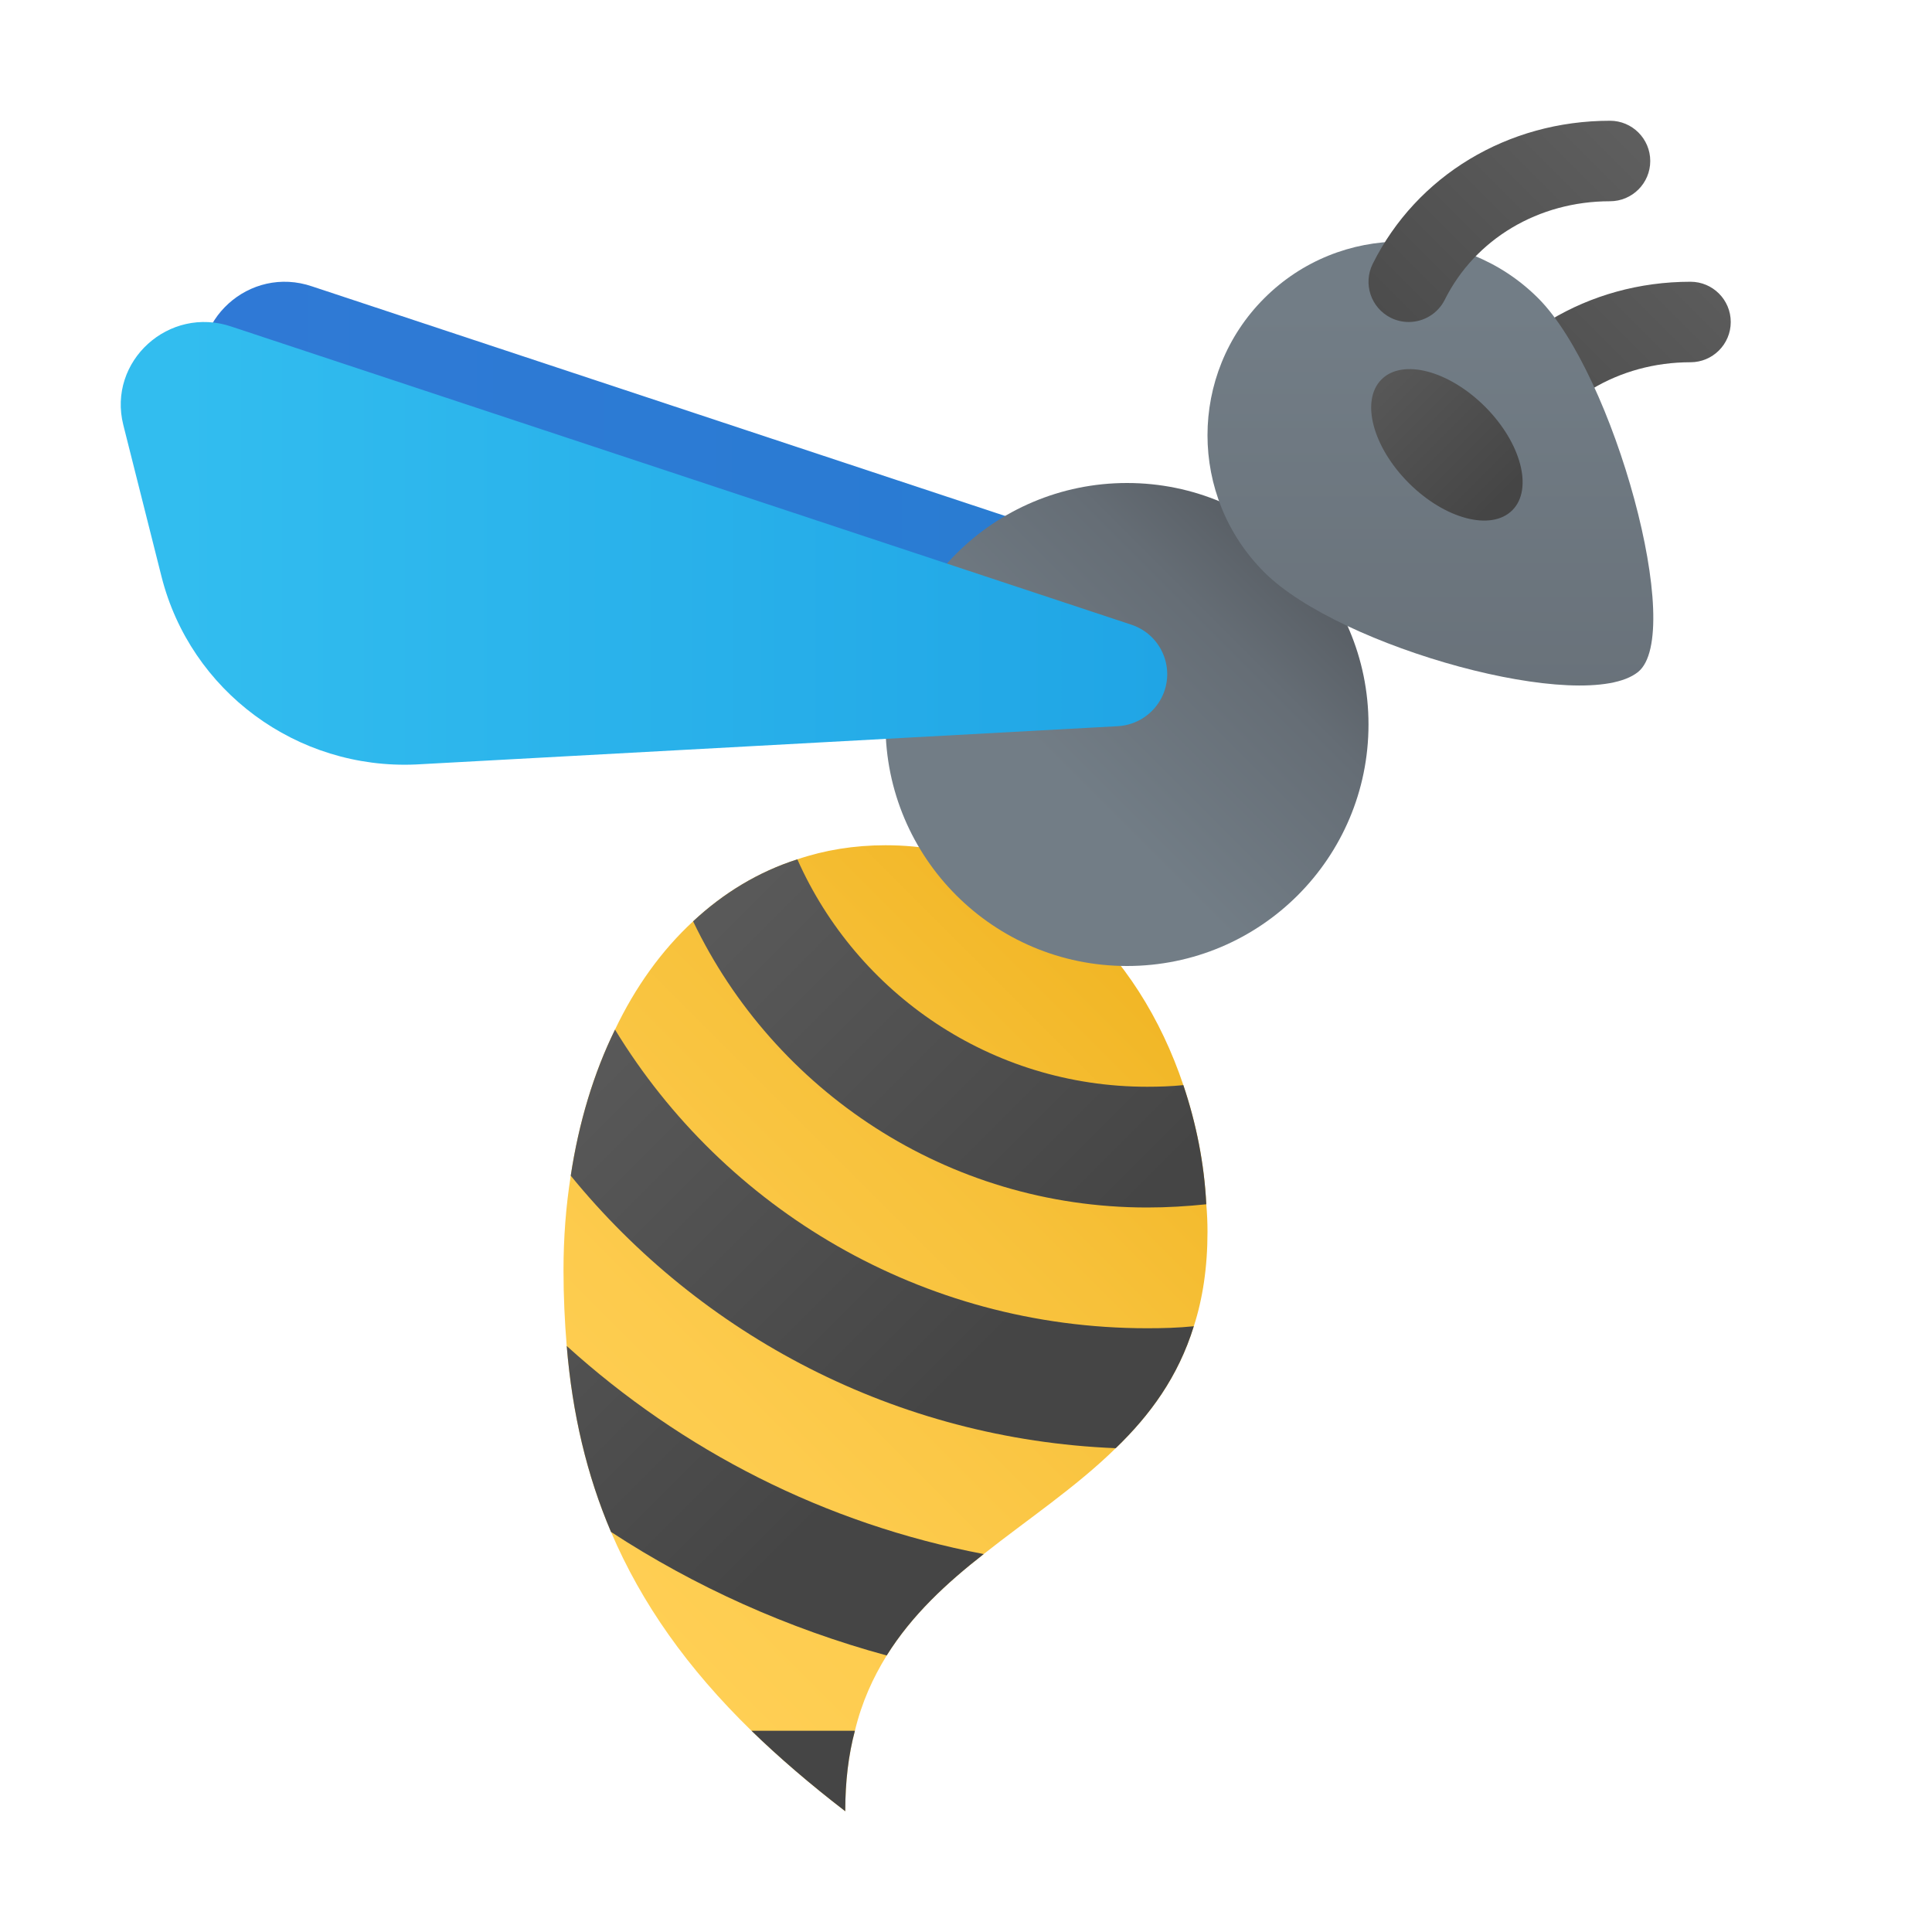 <svg xmlns="http://www.w3.org/2000/svg" viewBox="0 0 48 48"><linearGradient id="3Np1E45HHpZmjA3pqkT~Oa" x1="14.207" x2="29.48" y1="38.844" y2="23.571" gradientUnits="userSpaceOnUse"><stop offset="0" stop-color="#ffcf54"/><stop offset=".261" stop-color="#fdcb4d"/><stop offset=".639" stop-color="#f7c13a"/><stop offset="1" stop-color="#f0b421"/></linearGradient><path fill="url(#3Np1E45HHpZmjA3pqkT~Oa)" d="M30,30.6c0,0.89-0.12,1.67-0.34,2.35c-0.39,1.26-1.09,2.21-1.94,3.03	c-0.99,0.97-2.18,1.76-3.28,2.63c-0.92,0.72-1.78,1.51-2.41,2.52c-0.34,0.55-0.62,1.16-0.79,1.87C21.08,43.6,21,44.26,21,45	c-0.87-0.67-1.64-1.33-2.33-2c-1.59-1.55-2.73-3.16-3.49-4.94c-0.6-1.41-0.96-2.93-1.1-4.62c-0.05-0.6-0.08-1.23-0.08-1.88	c0-0.81,0.06-1.59,0.18-2.35c0.2-1.32,0.57-2.55,1.1-3.63c0.5-1.05,1.15-1.96,1.94-2.69c0.75-0.7,1.62-1.23,2.59-1.54	C20.49,21.12,21.22,21,22,21c3.68,0,6.29,2.65,7.4,5.96c0.32,0.95,0.52,1.95,0.57,2.96C29.99,30.15,30,30.37,30,30.6z"/><linearGradient id="3Np1E45HHpZmjA3pqkT~Ob" x1="35.744" x2="45.262" y1="13.062" y2="3.544" gradientUnits="userSpaceOnUse"><stop offset=".002" stop-color="#454545"/><stop offset=".013" stop-color="#464646"/><stop offset=".875" stop-color="#626262"/><stop offset="1" stop-color="#6d6d6d"/></linearGradient><path fill="url(#3Np1E45HHpZmjA3pqkT~Ob)" d="M36.999,12c-0.15,0-0.303-0.034-0.446-0.105c-0.494-0.247-0.694-0.848-0.447-1.342	C37.201,8.361,39.46,7,42,7c0.552,0,1,0.448,1,1s-0.448,1-1,1c-1.778,0-3.351,0.938-4.105,2.447C37.719,11.798,37.366,12,36.999,12z"/><linearGradient id="3Np1E45HHpZmjA3pqkT~Oc" x1="3.943" x2="26.092" y1="12.5" y2="12.5" gradientUnits="userSpaceOnUse"><stop offset="0" stop-color="#3079d6"/><stop offset="1" stop-color="#297cd2"/></linearGradient><path fill="url(#3Np1E45HHpZmjA3pqkT~Oc)" d="M7.756,7.116l22.36,7.407c0.747,0.252,1.098,1.103,0.746,1.805v0	c-0.209,0.415-0.625,0.688-1.09,0.714l-17.437,0.951c-2.96,0.133-5.604-1.82-6.323-4.671L5.064,9.561	C4.664,7.975,6.199,6.582,7.756,7.116z"/><linearGradient id="3Np1E45HHpZmjA3pqkT~Od" x1="34.469" x2="21.501" y1="11.531" y2="24.499" gradientUnits="userSpaceOnUse"><stop offset="0" stop-color="#484b4f"/><stop offset=".32" stop-color="#656d75"/><stop offset=".605" stop-color="#727d86"/></linearGradient><circle cx="28" cy="18" r="6" fill="url(#3Np1E45HHpZmjA3pqkT~Od)"/><linearGradient id="3Np1E45HHpZmjA3pqkT~Oe" x1="35.538" x2="35.538" y1="21.148" y2="7.695" gradientUnits="userSpaceOnUse"><stop offset="0" stop-color="#656d75"/><stop offset="1" stop-color="#727d86"/></linearGradient><path fill="url(#3Np1E45HHpZmjA3pqkT~Oe)" d="M40.696,16.696c1.181-0.945-0.6-7.407-2.479-9.286s-4.927-1.88-6.807,0	c-1.88,1.88-1.88,4.927,0,6.807C33.289,16.096,39.359,17.766,40.696,16.696z"/><linearGradient id="3Np1E45HHpZmjA3pqkT~Of" x1="4.455" x2="31.974" y1="13.5" y2="13.5" gradientUnits="userSpaceOnUse"><stop offset="0" stop-color="#32bdef"/><stop offset="1" stop-color="#1ea2e4"/></linearGradient><path fill="url(#3Np1E45HHpZmjA3pqkT~Of)" d="M5.756,8.116l22.36,7.407c0.747,0.252,1.098,1.103,0.746,1.805v0	c-0.209,0.415-0.625,0.688-1.09,0.714l-17.437,0.951c-2.96,0.133-5.604-1.82-6.323-4.671l-0.948-3.762	C2.664,8.975,4.199,7.582,5.756,8.116z"/><linearGradient id="3Np1E45HHpZmjA3pqkT~Og" x1="32.744" x2="42.262" y1="10.062" y2=".544" gradientUnits="userSpaceOnUse"><stop offset=".002" stop-color="#454545"/><stop offset=".013" stop-color="#464646"/><stop offset=".875" stop-color="#626262"/><stop offset="1" stop-color="#6d6d6d"/></linearGradient><path fill="url(#3Np1E45HHpZmjA3pqkT~Og)" d="M34.999,8c-0.15,0-0.303-0.034-0.446-0.105c-0.494-0.247-0.694-0.848-0.447-1.342	C35.201,4.361,37.46,3,40,3c0.552,0,1,0.448,1,1s-0.448,1-1,1c-1.778,0-3.351,0.938-4.105,2.447C35.719,7.798,35.366,8,34.999,8z"/><linearGradient id="3Np1E45HHpZmjA3pqkT~Oh" x1="37.241" x2="31.953" y1="12.345" y2="7.058" gradientUnits="userSpaceOnUse"><stop offset=".002" stop-color="#454545"/><stop offset=".013" stop-color="#464646"/><stop offset=".875" stop-color="#626262"/><stop offset="1" stop-color="#6d6d6d"/></linearGradient><path fill="url(#3Np1E45HHpZmjA3pqkT~Oh)" d="M37.573,12.677C37.049,13.201,35.897,12.897,35,12s-1.201-2.049-0.677-2.573	s1.675-0.22,2.573,0.677C37.793,11.002,38.096,12.154,37.573,12.677z"/><linearGradient id="3Np1E45HHpZmjA3pqkT~Oi" x1="27.919" x2="13.496" y1="30.036" y2="15.614" gradientUnits="userSpaceOnUse"><stop offset=".002" stop-color="#454545"/><stop offset=".013" stop-color="#464646"/><stop offset=".875" stop-color="#626262"/><stop offset="1" stop-color="#6d6d6d"/></linearGradient><path fill="url(#3Np1E45HHpZmjA3pqkT~Oi)" d="M29.4,26.96C29.1,26.99,28.8,27,28.5,27c-3.88,0-7.21-2.32-8.69-5.65 c-0.97,0.31-1.84,0.84-2.59,1.54C19.23,27.09,23.53,30,28.5,30c0.5,0,0.99-0.03,1.47-0.08C29.92,28.91,29.72,27.91,29.4,26.96z"/><linearGradient id="3Np1E45HHpZmjA3pqkT~Oj" x1="24.364" x2="9.941" y1="33.591" y2="19.168" gradientUnits="userSpaceOnUse"><stop offset=".002" stop-color="#454545"/><stop offset=".013" stop-color="#464646"/><stop offset=".875" stop-color="#626262"/><stop offset="1" stop-color="#6d6d6d"/></linearGradient><path fill="url(#3Np1E45HHpZmjA3pqkT~Oj)" d="M28.5,33c-5.6,0-10.51-2.97-13.22-7.42c-0.53,1.08-0.9,2.31-1.1,3.63 c3.23,3.96,8.08,6.55,13.54,6.77c0.85-0.82,1.55-1.77,1.94-3.03C29.28,32.99,28.89,33,28.5,33z"/><linearGradient id="3Np1E45HHpZmjA3pqkT~Ok" x1="19.715" x2="5.292" y1="38.24" y2="23.817" gradientUnits="userSpaceOnUse"><stop offset=".002" stop-color="#454545"/><stop offset=".013" stop-color="#464646"/><stop offset=".875" stop-color="#626262"/><stop offset="1" stop-color="#6d6d6d"/></linearGradient><path fill="url(#3Np1E45HHpZmjA3pqkT~Ok)" d="M14.08,33.44c0.14,1.69,0.5,3.21,1.1,4.62c2.08,1.36,4.39,2.4,6.85,3.07 c0.63-1.01,1.49-1.8,2.41-2.52C20.49,37.86,16.94,36.03,14.08,33.44z"/><linearGradient id="3Np1E45HHpZmjA3pqkT~Ol" x1="17.455" x2="3.032" y1="40.5" y2="26.077" gradientUnits="userSpaceOnUse"><stop offset=".002" stop-color="#454545"/><stop offset=".013" stop-color="#464646"/><stop offset=".875" stop-color="#626262"/><stop offset="1" stop-color="#6d6d6d"/></linearGradient><path fill="url(#3Np1E45HHpZmjA3pqkT~Ol)" d="M21.24,43C21.08,43.6,21,44.26,21,45c-0.87-0.67-1.64-1.33-2.33-2H21.24z"/></svg>